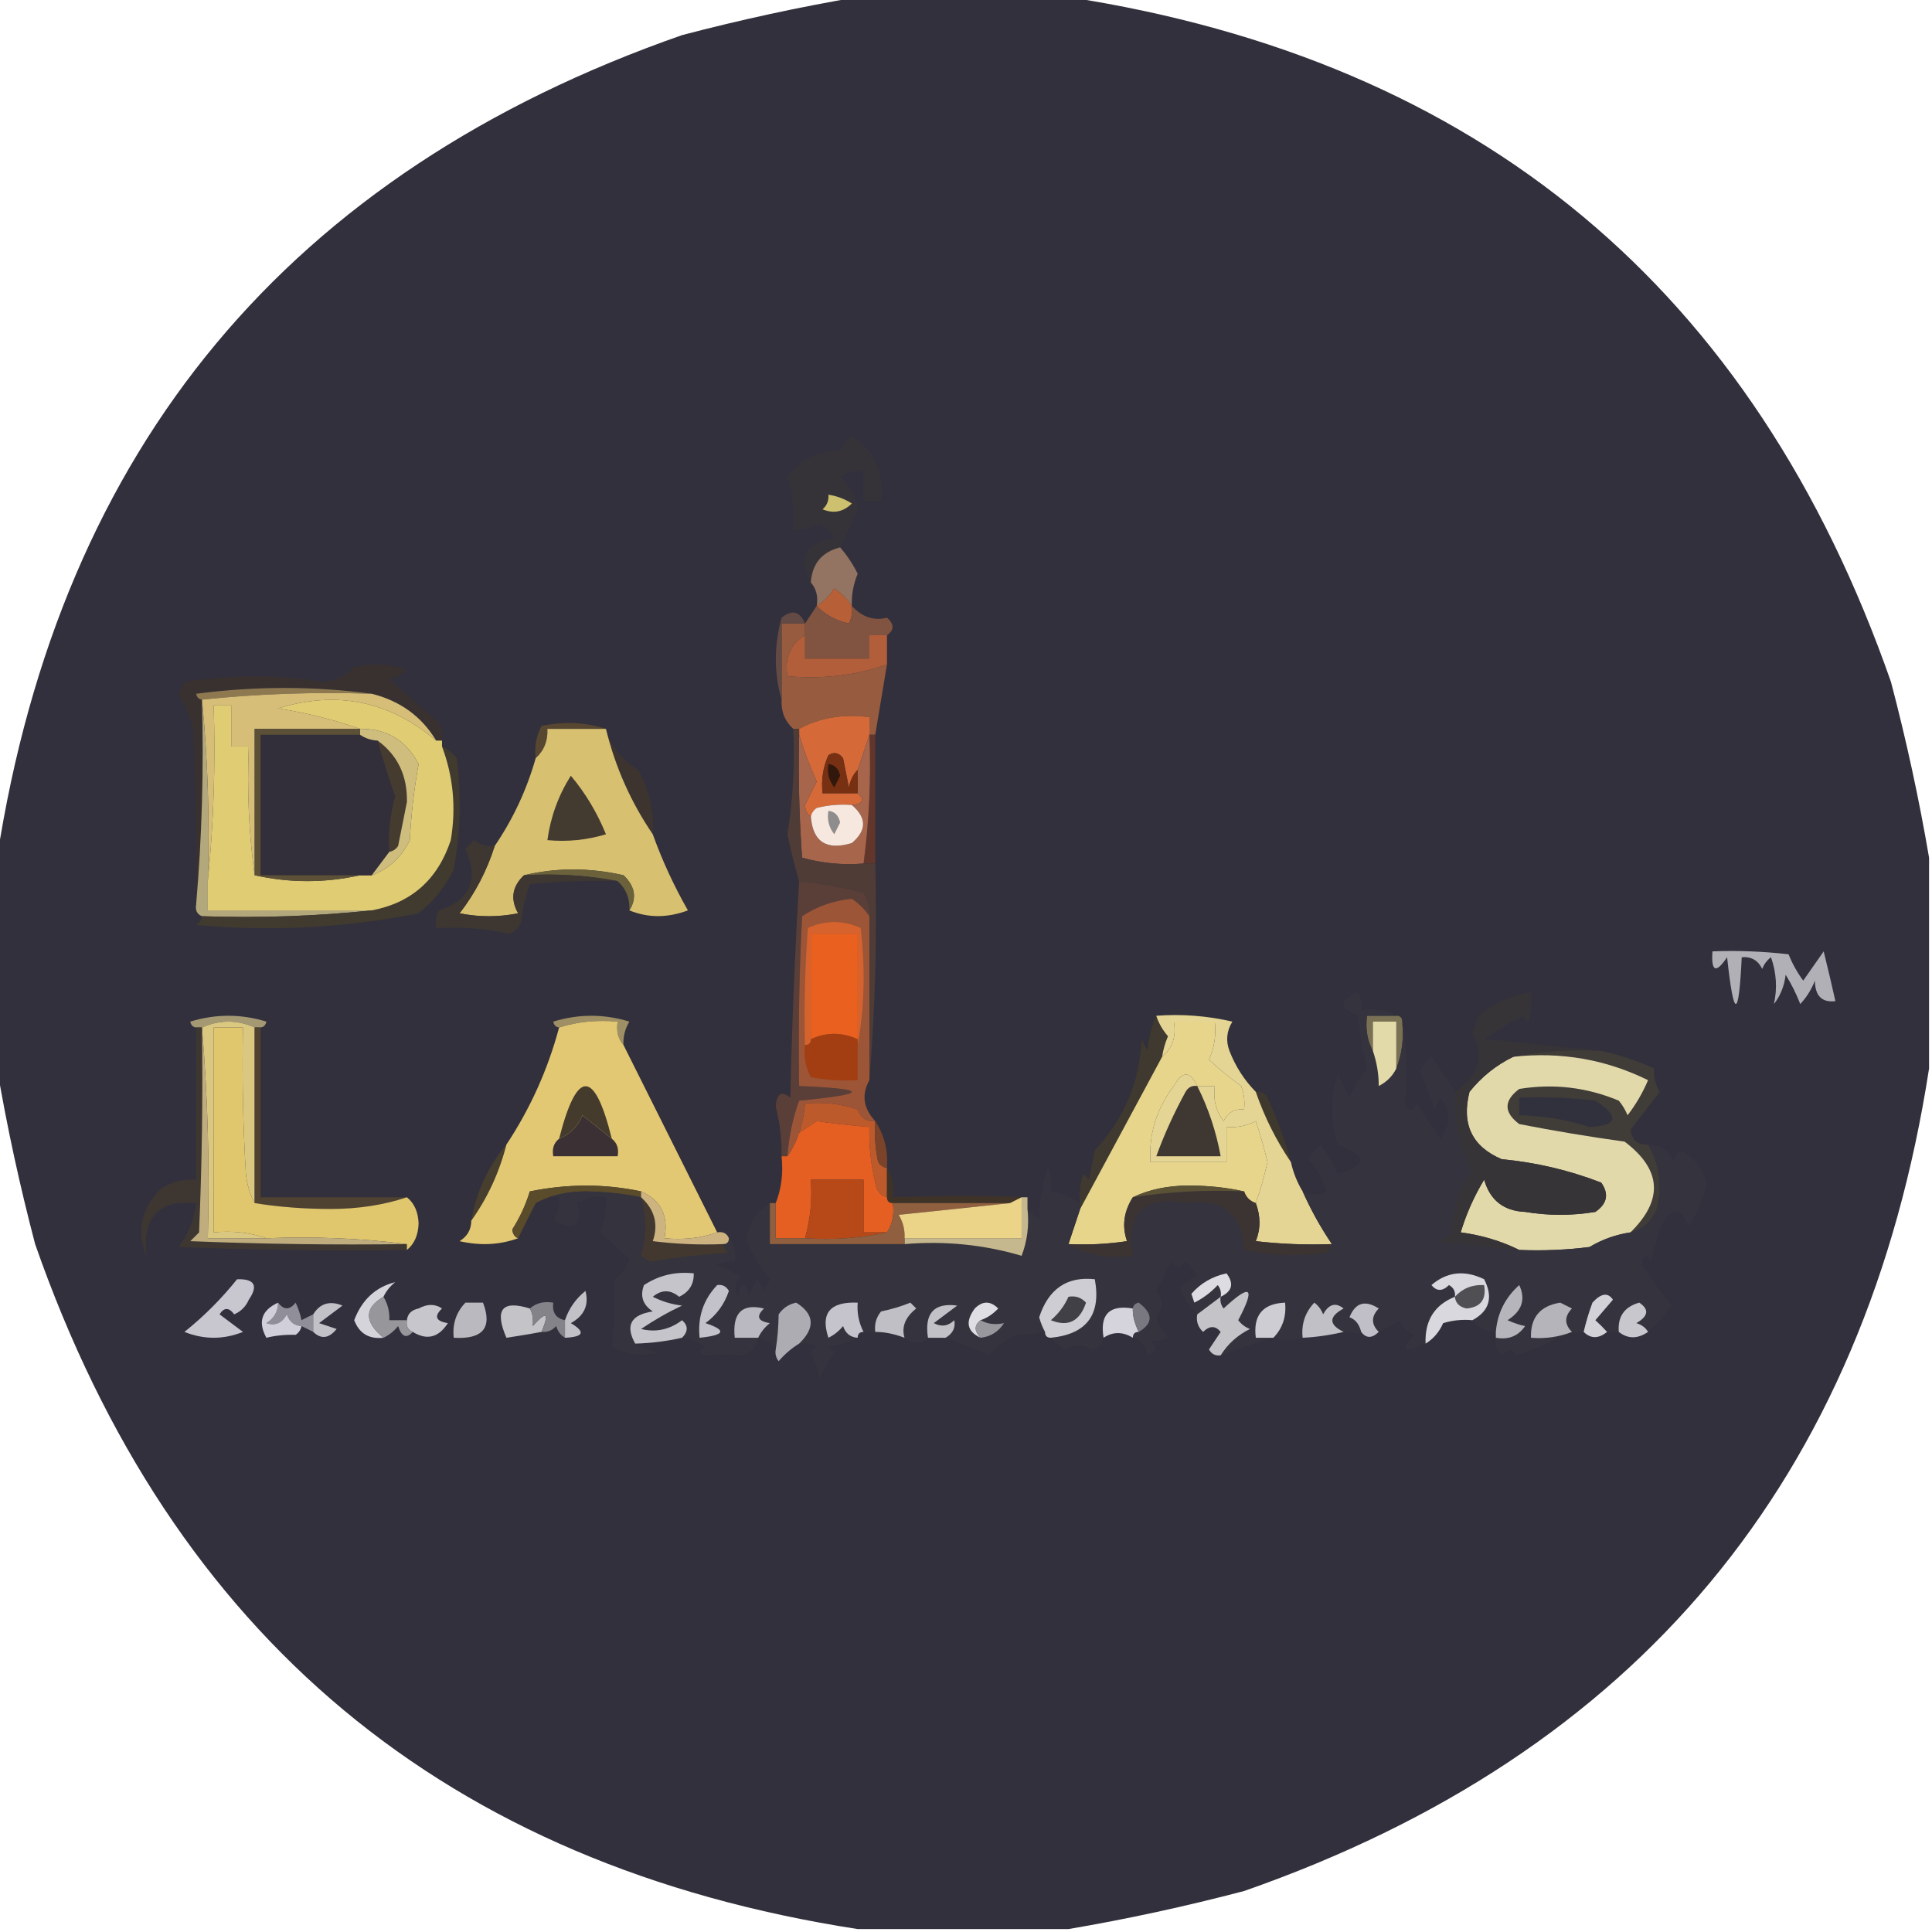 <?xml version="1.0" encoding="UTF-8"?>
<!DOCTYPE svg PUBLIC "-//W3C//DTD SVG 1.1//EN" "http://www.w3.org/Graphics/SVG/1.1/DTD/svg11.dtd">
<svg xmlns="http://www.w3.org/2000/svg" version="1.1" width="330px" height="330px" style="shape-rendering:geometricPrecision; text-rendering:geometricPrecision; image-rendering:optimizeQuality; fill-rule:evenodd; clip-rule:evenodd" xmlns:xlink="http://www.w3.org/1999/xlink">
<g><path style="opacity:0.996" fill="#32303c" d="M 146.5,-0.5 C 158.5,-0.5 170.5,-0.5 182.5,-0.5C 252.723,10.368 299.557,49.368 323,116.5C 325.639,126.541 327.806,136.541 329.5,146.5C 329.5,158.5 329.5,170.5 329.5,182.5C 318.632,252.723 279.632,299.557 212.5,323C 202.459,325.639 192.459,327.806 182.5,329.5C 170.5,329.5 158.5,329.5 146.5,329.5C 76.276,318.632 29.443,279.632 6,212.5C 3.361,202.459 1.194,192.459 -0.5,182.5C -0.5,170.5 -0.5,158.5 -0.5,146.5C 10.368,76.276 49.368,29.443 116.5,6C 126.541,3.361 136.541,1.194 146.5,-0.5 Z"/></g>
<g><path style="opacity:1" fill="#363338" d="M 143.5,93.5 C 140.379,94.288 138.712,96.288 138.5,99.5C 136.312,95.144 137.646,92.644 142.5,92C 142.002,90.842 141.169,90.008 140,89.5C 138.56,90.148 137.06,90.481 135.5,90.5C 135.74,87.421 135.407,84.421 134.5,81.5C 136.717,78.453 139.717,76.953 143.5,77C 144.047,76.075 144.713,75.242 145.5,74.5C 149.389,77.083 151.055,80.75 150.5,85.5C 149.5,85.5 148.5,85.5 147.5,85.5C 147.5,83.833 147.5,82.167 147.5,80.5C 146.022,80.238 144.689,80.571 143.5,81.5C 145.166,82.992 146.166,84.826 146.5,87C 145.478,89.169 144.478,91.336 143.5,93.5 Z"/></g>
<g><path style="opacity:1" fill="#cdc06e" d="M 141.5,84.5 C 142.922,84.709 144.255,85.209 145.5,86C 144.07,87.44 142.403,87.774 140.5,87C 141.252,86.329 141.586,85.496 141.5,84.5 Z"/></g>
<g><path style="opacity:1" fill="#937361" d="M 143.5,93.5 C 144.685,94.857 145.685,96.357 146.5,98C 145.767,99.766 145.433,101.599 145.5,103.5C 144.735,102.34 143.735,101.34 142.5,100.5C 141.712,101.77 140.712,102.77 139.5,103.5C 139.768,101.901 139.434,100.568 138.5,99.5C 138.712,96.288 140.379,94.288 143.5,93.5 Z"/></g>
<g><path style="opacity:1" fill="#b76038" d="M 145.5,103.5 C 145.649,104.552 145.483,105.552 145,106.5C 142.791,106.011 140.958,105.011 139.5,103.5C 140.712,102.77 141.712,101.77 142.5,100.5C 143.735,101.34 144.735,102.34 145.5,103.5 Z"/></g>
<g><path style="opacity:1" fill="#805440" d="M 139.5,103.5 C 140.958,105.011 142.791,106.011 145,106.5C 145.483,105.552 145.649,104.552 145.5,103.5C 147.288,105.423 149.288,106.089 151.5,105.5C 152.776,106.614 152.776,107.614 151.5,108.5C 150.5,108.5 149.5,108.5 148.5,108.5C 148.5,109.833 148.5,111.167 148.5,112.5C 144.833,112.5 141.167,112.5 137.5,112.5C 137.5,111.167 137.5,109.833 137.5,108.5C 137.5,107.833 137.5,107.167 137.5,106.5C 138.167,105.5 138.833,104.5 139.5,103.5 Z"/></g>
<g><path style="opacity:1" fill="#b35e3a" d="M 137.5,108.5 C 137.5,109.833 137.5,111.167 137.5,112.5C 141.167,112.5 144.833,112.5 148.5,112.5C 148.5,111.167 148.5,109.833 148.5,108.5C 149.5,108.5 150.5,108.5 151.5,108.5C 151.5,110.167 151.5,111.833 151.5,113.5C 146.13,115.379 140.463,116.045 134.5,115.5C 133.979,112.364 134.979,110.03 137.5,108.5 Z"/></g>
<g><path style="opacity:1" fill="#975c3f" d="M 137.5,106.5 C 137.5,107.167 137.5,107.833 137.5,108.5C 134.979,110.03 133.979,112.364 134.5,115.5C 140.463,116.045 146.13,115.379 151.5,113.5C 150.833,117.5 150.167,121.5 149.5,125.5C 149.167,125.5 148.833,125.5 148.5,125.5C 148.5,124.5 148.5,123.5 148.5,122.5C 144.029,121.911 140.029,122.577 136.5,124.5C 136.167,124.5 135.833,124.5 135.5,124.5C 134.058,123.18 133.392,121.514 133.5,119.5C 133.5,115.167 133.5,110.833 133.5,106.5C 134.833,106.5 136.167,106.5 137.5,106.5 Z"/></g>
<g><path style="opacity:1" fill="#634a44" d="M 137.5,106.5 C 136.167,106.5 134.833,106.5 133.5,106.5C 133.5,110.833 133.5,115.167 133.5,119.5C 132.188,114.985 132.188,110.318 133.5,105.5C 135.297,104.068 136.63,104.401 137.5,106.5 Z"/></g>
<g><path style="opacity:1" fill="#38312f" d="M 75.5,126.5 C 75.167,126.5 74.833,126.5 74.5,126.5C 72.028,122.384 68.361,119.717 63.5,118.5C 53.659,117.177 43.659,117.177 33.5,118.5C 33.624,119.107 33.957,119.44 34.5,119.5C 34.828,131.345 34.495,143.012 33.5,154.5C 33.666,144.494 33.5,134.494 33,124.5C 32.446,122.39 31.612,120.39 30.5,118.5C 30.833,117.833 31.167,117.167 31.5,116.5C 39.481,115.197 47.481,115.197 55.5,116.5C 57.441,116.196 59.107,115.363 60.5,114C 63.554,113.179 66.554,113.345 69.5,114.5C 68.624,115.251 67.624,115.751 66.5,116C 69.308,118.471 72.141,120.971 75,123.5C 75.483,124.448 75.65,125.448 75.5,126.5 Z"/></g>
<g><path style="opacity:1" fill="#8d7850" d="M 63.5,118.5 C 53.652,118.173 43.986,118.506 34.5,119.5C 33.957,119.44 33.624,119.107 33.5,118.5C 43.659,117.177 53.659,117.177 63.5,118.5 Z"/></g>
<g><path style="opacity:1" fill="#d6bd78" d="M 34.5,119.5 C 43.986,118.506 53.652,118.173 63.5,118.5C 68.361,119.717 72.028,122.384 74.5,126.5C 66.523,119.738 57.523,117.904 47.5,121C 52.436,121.775 57.102,122.942 61.5,124.5C 55.5,124.5 49.5,124.5 43.5,124.5C 43.5,132.833 43.5,141.167 43.5,149.5C 42.508,142.352 42.175,135.019 42.5,127.5C 41.5,127.5 40.5,127.5 39.5,127.5C 39.5,125.167 39.5,122.833 39.5,120.5C 38.5,120.5 37.5,120.5 36.5,120.5C 36.827,130.681 36.494,140.681 35.5,150.5C 35.828,139.986 35.494,129.653 34.5,119.5 Z"/></g>
<g><path style="opacity:1" fill="#584730" d="M 103.5,124.5 C 100.167,124.5 96.833,124.5 93.5,124.5C 93.598,126.553 92.931,128.22 91.5,129.5C 91.261,127.533 91.594,125.699 92.5,124C 96.358,123.19 100.024,123.357 103.5,124.5 Z"/></g>
<g><path style="opacity:1" fill="#d56a38" d="M 148.5,125.5 C 147.833,127.5 147.167,129.5 146.5,131.5C 145.732,132.263 145.232,133.263 145,134.5C 144.667,132.833 144.333,131.167 144,129.5C 143.282,128.549 142.449,128.383 141.5,129C 140.577,131.041 140.244,133.208 140.5,135.5C 142.5,135.5 144.5,135.5 146.5,135.5C 147.757,136.623 147.424,137.289 145.5,137.5C 143.473,137.338 141.473,137.505 139.5,138C 138.944,138.383 138.611,138.883 138.5,139.5C 137.876,139.083 137.543,138.416 137.5,137.5C 138.167,136.167 138.833,134.833 139.5,133.5C 138.268,130.789 137.268,128.123 136.5,125.5C 136.5,125.167 136.5,124.833 136.5,124.5C 140.029,122.577 144.029,121.911 148.5,122.5C 148.5,123.5 148.5,124.5 148.5,125.5 Z"/></g>
<g><path style="opacity:1" fill="#3d3430" d="M 103.5,124.5 C 104.36,127.531 106.193,129.865 109,131.5C 110.899,134.876 111.732,138.543 111.5,142.5C 107.758,137.014 105.092,131.014 103.5,124.5 Z"/></g>
<g><path style="opacity:1" fill="#b3a87c" d="M 34.5,119.5 C 35.494,129.653 35.828,139.986 35.5,150.5C 35.5,152.167 35.5,153.833 35.5,155.5C 44.833,155.5 54.167,155.5 63.5,155.5C 54.014,156.494 44.348,156.827 34.5,156.5C 33.662,156.158 33.328,155.492 33.5,154.5C 34.495,143.012 34.828,131.345 34.5,119.5 Z"/></g>
<g><path style="opacity:1" fill="#63362c" d="M 148.5,125.5 C 148.833,125.5 149.167,125.5 149.5,125.5C 149.5,132.833 149.5,140.167 149.5,147.5C 148.833,147.5 148.167,147.5 147.5,147.5C 148.464,140.254 148.797,132.92 148.5,125.5 Z"/></g>
<g><path style="opacity:1" fill="#a7654b" d="M 136.5,125.5 C 137.268,128.123 138.268,130.789 139.5,133.5C 138.833,134.833 138.167,136.167 137.5,137.5C 137.543,138.416 137.876,139.083 138.5,139.5C 138.842,143.805 141.176,145.305 145.5,144C 148.061,141.844 148.061,139.677 145.5,137.5C 147.424,137.289 147.757,136.623 146.5,135.5C 146.5,134.167 146.5,132.833 146.5,131.5C 147.167,129.5 147.833,127.5 148.5,125.5C 148.797,132.92 148.464,140.254 147.5,147.5C 143.894,147.789 140.394,147.456 137,146.5C 136.5,139.508 136.334,132.508 136.5,125.5 Z"/></g>
<g><path style="opacity:1" fill="#783012" d="M 146.5,131.5 C 146.5,132.833 146.5,134.167 146.5,135.5C 144.5,135.5 142.5,135.5 140.5,135.5C 140.244,133.208 140.577,131.041 141.5,129C 142.449,128.383 143.282,128.549 144,129.5C 144.333,131.167 144.667,132.833 145,134.5C 145.232,133.263 145.732,132.263 146.5,131.5 Z"/></g>
<g><path style="opacity:1" fill="#32180c" d="M 141.5,130.5 C 142.586,130.62 143.253,131.287 143.5,132.5C 143.167,133.167 142.833,133.833 142.5,134.5C 141.571,133.311 141.238,131.978 141.5,130.5 Z"/></g>
<g><path style="opacity:1" fill="#f7e8df" d="M 145.5,137.5 C 148.061,139.677 148.061,141.844 145.5,144C 141.176,145.305 138.842,143.805 138.5,139.5C 138.611,138.883 138.944,138.383 139.5,138C 141.473,137.505 143.473,137.338 145.5,137.5 Z"/></g>
<g><path style="opacity:1" fill="#8e8c8c" d="M 141.5,138.5 C 142.586,138.62 143.253,139.287 143.5,140.5C 143.167,141.167 142.833,141.833 142.5,142.5C 141.571,141.311 141.238,139.978 141.5,138.5 Z"/></g>
<g><path style="opacity:1" fill="#d7c070" d="M 103.5,124.5 C 105.092,131.014 107.758,137.014 111.5,142.5C 113.105,146.966 115.105,151.299 117.5,155.5C 114.02,156.806 110.687,156.806 107.5,155.5C 108.819,153.395 108.486,151.395 106.5,149.5C 100.68,148.184 95.013,148.184 89.5,149.5C 87.478,151.419 87.144,153.586 88.5,156C 85.167,156.667 81.833,156.667 78.5,156C 81.15,152.582 83.15,148.749 84.5,144.5C 87.639,139.888 89.972,134.888 91.5,129.5C 92.931,128.22 93.598,126.553 93.5,124.5C 96.833,124.5 100.167,124.5 103.5,124.5 Z"/></g>
<g><path style="opacity:1" fill="#433a30" d="M 97.5,132.5 C 99.977,135.438 101.977,138.771 103.5,142.5C 100.232,143.487 96.898,143.82 93.5,143.5C 94.044,139.534 95.377,135.867 97.5,132.5 Z"/></g>
<g><path style="opacity:1" fill="#413a2f" d="M 75.5,127.5 C 76.458,127.953 77.292,128.619 78,129.5C 78.831,135.859 78.664,142.193 77.5,148.5C 76.119,151.379 74.119,153.879 71.5,156C 58.967,158.485 46.3,159.152 33.5,158C 34.056,157.617 34.389,157.117 34.5,156.5C 44.348,156.827 54.014,156.494 63.5,155.5C 70.284,154.223 74.784,150.223 77,143.5C 77.93,137.986 77.43,132.652 75.5,127.5 Z"/></g>
<g><path style="opacity:1" fill="#6b613b" d="M 89.5,149.5 C 95.013,148.184 100.68,148.184 106.5,149.5C 108.486,151.395 108.819,153.395 107.5,155.5C 107.608,153.486 106.942,151.82 105.5,150.5C 100.36,149.512 95.026,149.179 89.5,149.5 Z"/></g>
<g><path style="opacity:1" fill="#4f3c37" d="M 135.5,124.5 C 135.833,124.5 136.167,124.5 136.5,124.5C 136.5,124.833 136.5,125.167 136.5,125.5C 136.334,132.508 136.5,139.508 137,146.5C 140.394,147.456 143.894,147.789 147.5,147.5C 148.167,147.5 148.833,147.5 149.5,147.5C 149.829,160.011 149.495,172.345 148.5,184.5C 148.5,175.167 148.5,165.833 148.5,156.5C 148.579,155.07 148.246,153.736 147.5,152.5C 143.867,151.588 140.2,150.921 136.5,150.5C 135.746,147.977 135.08,145.311 134.5,142.5C 135.457,136.561 135.79,130.561 135.5,124.5 Z"/></g>
<g><path style="opacity:1" fill="#dfcc73" d="M 74.5,126.5 C 74.833,126.5 75.167,126.5 75.5,126.5C 75.5,126.833 75.5,127.167 75.5,127.5C 77.43,132.652 77.93,137.986 77,143.5C 74.784,150.223 70.284,154.223 63.5,155.5C 54.167,155.5 44.833,155.5 35.5,155.5C 35.5,153.833 35.5,152.167 35.5,150.5C 36.494,140.681 36.827,130.681 36.5,120.5C 37.5,120.5 38.5,120.5 39.5,120.5C 39.5,122.833 39.5,125.167 39.5,127.5C 40.5,127.5 41.5,127.5 42.5,127.5C 42.175,135.019 42.508,142.352 43.5,149.5C 49.5,150.833 55.5,150.833 61.5,149.5C 62.167,149.5 62.833,149.5 63.5,149.5C 66.428,148.409 68.594,146.409 70,143.5C 70.226,139.113 70.726,134.779 71.5,130.5C 69.378,126.441 66.045,124.441 61.5,124.5C 57.102,122.942 52.436,121.775 47.5,121C 57.523,117.904 66.523,119.738 74.5,126.5 Z"/></g>
<g><path style="opacity:1" fill="#322f3a" d="M 61.5,125.5 C 62.391,126.11 63.391,126.443 64.5,126.5C 65.393,129.68 66.393,132.846 67.5,136C 66.633,139.105 66.299,142.272 66.5,145.5C 65.5,146.833 64.5,148.167 63.5,149.5C 62.833,149.5 62.167,149.5 61.5,149.5C 55.833,149.5 50.167,149.5 44.5,149.5C 44.5,141.5 44.5,133.5 44.5,125.5C 50.167,125.5 55.833,125.5 61.5,125.5 Z"/></g>
<g><path style="opacity:1" fill="#453c2f" d="M 64.5,126.5 C 67.932,129.008 69.599,132.508 69.5,137C 69,139.5 68.5,142 68,144.5C 67.617,145.056 67.117,145.389 66.5,145.5C 66.299,142.272 66.633,139.105 67.5,136C 66.393,132.846 65.393,129.68 64.5,126.5 Z"/></g>
<g><path style="opacity:1" fill="#cfbd7e" d="M 61.5,125.5 C 61.5,125.167 61.5,124.833 61.5,124.5C 66.045,124.441 69.378,126.441 71.5,130.5C 70.726,134.779 70.226,139.113 70,143.5C 68.594,146.409 66.428,148.409 63.5,149.5C 64.5,148.167 65.5,146.833 66.5,145.5C 67.117,145.389 67.617,145.056 68,144.5C 68.5,142 69,139.5 69.5,137C 69.599,132.508 67.932,129.008 64.5,126.5C 63.391,126.443 62.391,126.11 61.5,125.5 Z"/></g>
<g><path style="opacity:1" fill="#5c5137" d="M 61.5,124.5 C 61.5,124.833 61.5,125.167 61.5,125.5C 55.833,125.5 50.167,125.5 44.5,125.5C 44.5,133.5 44.5,141.5 44.5,149.5C 50.167,149.5 55.833,149.5 61.5,149.5C 55.5,150.833 49.5,150.833 43.5,149.5C 43.5,141.167 43.5,132.833 43.5,124.5C 49.5,124.5 55.5,124.5 61.5,124.5 Z"/></g>
<g><path style="opacity:1" fill="#5a3f38" d="M 136.5,150.5 C 140.2,150.921 143.867,151.588 147.5,152.5C 148.246,153.736 148.579,155.07 148.5,156.5C 147.735,155.34 146.735,154.34 145.5,153.5C 142.342,153.826 139.508,154.826 137,156.5C 136.5,166.161 136.334,175.828 136.5,185.5C 148.482,186.007 148.482,186.84 136.5,188C 135.39,191.049 134.723,194.216 134.5,197.5C 134.167,197.5 133.833,197.5 133.5,197.5C 133.549,194.626 133.216,191.792 132.5,189C 132.68,186.759 133.513,186.259 135,187.5C 135.271,175.146 135.771,162.813 136.5,150.5 Z"/></g>
<g><path style="opacity:1" fill="#3e3731" d="M 84.5,144.5 C 83.15,148.749 81.15,152.582 78.5,156C 81.833,156.667 85.167,156.667 88.5,156C 87.144,153.586 87.478,151.419 89.5,149.5C 95.026,149.179 100.36,149.512 105.5,150.5C 100.489,150.334 95.489,150.501 90.5,151C 89.736,153.069 89.236,155.236 89,157.5C 88.612,158.428 87.945,159.095 87,159.5C 82.889,158.596 78.722,158.263 74.5,158.5C 74.35,157.448 74.517,156.448 75,155.5C 80.36,153.763 81.86,150.263 79.5,145C 80,144.5 80.5,144 81,143.5C 82.011,144.337 83.178,144.67 84.5,144.5 Z"/></g>
<g><path style="opacity:1" fill="#9c5537" d="M 148.5,156.5 C 148.5,165.833 148.5,175.167 148.5,184.5C 147.122,186.97 147.455,189.304 149.5,191.5C 148.005,191.585 147.005,190.919 146.5,189.5C 143.572,188.516 140.572,188.183 137.5,188.5C 137.371,190.216 137.038,191.883 136.5,193.5C 136.011,194.995 135.345,196.329 134.5,197.5C 134.723,194.216 135.39,191.049 136.5,188C 148.482,186.84 148.482,186.007 136.5,185.5C 136.334,175.828 136.5,166.161 137,156.5C 139.508,154.826 142.342,153.826 145.5,153.5C 146.735,154.34 147.735,155.34 148.5,156.5 Z"/></g>
<g><path style="opacity:1" fill="#b2b0b7" d="M 292.5,162.5 C 296.846,162.334 301.179,162.501 305.5,163C 306.147,164.609 306.98,166.109 308,167.5C 309.167,165.833 310.333,164.167 311.5,162.5C 312.208,165.366 312.875,168.2 313.5,171C 311.193,171.271 310.026,170.105 310,167.5C 309.417,169.002 308.584,170.335 307.5,171.5C 306.813,169.726 305.98,168.059 305,166.5C 304.784,168.384 304.117,170.051 303,171.5C 303.598,168.839 303.432,166.173 302.5,163.5C 301.808,164.025 301.308,164.692 301,165.5C 300.29,164.027 299.124,163.36 297.5,163.5C 296.991,174.147 296.158,174.147 295,163.5C 293.092,166.332 292.259,165.999 292.5,162.5 Z"/></g>
<g><path style="opacity:1" fill="#d6632d" d="M 146.5,178.5 C 146.5,178.167 146.5,177.833 146.5,177.5C 146.5,171.5 146.5,165.5 146.5,159.5C 143.833,159.5 141.167,159.5 138.5,159.5C 138.5,165.5 138.5,171.5 138.5,177.5C 138.5,178.167 138.167,178.5 137.5,178.5C 137.334,171.825 137.5,165.158 138,158.5C 141,157.167 144,157.167 147,158.5C 147.821,165.346 147.654,172.013 146.5,178.5 Z"/></g>
<g><path style="opacity:1" fill="#ea601f" d="M 146.5,177.5 C 143.796,176.286 141.129,176.286 138.5,177.5C 138.5,171.5 138.5,165.5 138.5,159.5C 141.167,159.5 143.833,159.5 146.5,159.5C 146.5,165.5 146.5,171.5 146.5,177.5 Z"/></g>
<g><path style="opacity:1" fill="#a59974" d="M 44.5,175.5 C 44.167,175.5 43.833,175.5 43.5,175.5C 40.5,174.167 37.5,174.167 34.5,175.5C 34.167,175.5 33.833,175.5 33.5,175.5C 32.957,175.44 32.624,175.107 32.5,174.5C 36.833,173.167 41.167,173.167 45.5,174.5C 45.376,175.107 45.043,175.44 44.5,175.5 Z"/></g>
<g><path style="opacity:1" fill="#9f8f64" d="M 106.5,178.5 C 105.566,177.432 105.232,176.099 105.5,174.5C 101.958,174.187 98.625,174.521 95.5,175.5C 94.957,175.44 94.624,175.107 94.5,174.5C 98.833,173.167 103.167,173.167 107.5,174.5C 106.754,175.736 106.421,177.07 106.5,178.5 Z"/></g>
<g><path style="opacity:1" fill="#7a7155" d="M 238.5,173.5 C 239.167,173.5 239.5,173.833 239.5,174.5C 239.806,177.385 239.473,180.052 238.5,182.5C 238.5,179.833 238.5,177.167 238.5,174.5C 237.167,174.5 235.833,174.5 234.5,174.5C 234.5,176.167 234.5,177.833 234.5,179.5C 233.539,177.735 233.205,175.735 233.5,173.5C 235.167,173.5 236.833,173.5 238.5,173.5 Z"/></g>
<g><path style="opacity:1" fill="#a23e11" d="M 146.5,177.5 C 146.5,177.833 146.5,178.167 146.5,178.5C 146.5,180.5 146.5,182.5 146.5,184.5C 143.813,184.664 141.146,184.497 138.5,184C 137.594,182.301 137.261,180.467 137.5,178.5C 138.167,178.5 138.5,178.167 138.5,177.5C 141.129,176.286 143.796,176.286 146.5,177.5 Z"/></g>
<g><path style="opacity:1" fill="#dac881" d="M 34.5,175.5 C 37.5,174.167 40.5,174.167 43.5,175.5C 43.5,185.5 43.5,195.5 43.5,205.5C 42.698,204.048 42.198,202.382 42,200.5C 41.5,192.173 41.334,183.84 41.5,175.5C 39.833,175.5 38.167,175.5 36.5,175.5C 36.5,187.167 36.5,198.833 36.5,210.5C 39.713,210.19 42.713,210.523 45.5,211.5C 42.167,211.5 38.833,211.5 35.5,211.5C 35.828,199.322 35.495,187.322 34.5,175.5 Z"/></g>
<g><path style="opacity:1" fill="#bc5a2c" d="M 149.5,191.5 C 149.337,193.857 149.503,196.19 150,198.5C 150.383,199.056 150.883,199.389 151.5,199.5C 151.5,201.167 151.5,202.833 151.5,204.5C 150.351,204.209 149.684,203.376 149.5,202C 148.744,198.875 148.411,195.709 148.5,192.5C 145.254,192.23 142.254,191.897 139.5,191.5C 138.482,192.193 137.482,192.859 136.5,193.5C 137.038,191.883 137.371,190.216 137.5,188.5C 140.572,188.183 143.572,188.516 146.5,189.5C 147.005,190.919 148.005,191.585 149.5,191.5 Z"/></g>
<g><path style="opacity:1" fill="#3f392f" d="M 197.5,173.5 C 197.904,174.756 198.571,175.923 199.5,177C 199.011,178.138 198.678,179.305 198.5,180.5C 193.833,189.167 189.167,197.833 184.5,206.5C 184.5,206.167 184.5,205.833 184.5,205.5C 184.34,203.801 184.506,202.134 185,200.5C 185.333,200.833 185.667,201.167 186,201.5C 186.333,199.833 186.667,198.167 187,196.5C 191.985,191.169 194.652,184.836 195,177.5C 195.333,178.167 195.667,178.833 196,179.5C 196.191,177.292 196.691,175.292 197.5,173.5 Z"/></g>
<g><path style="opacity:1" fill="#3f382c" d="M 214.5,186.5 C 215.376,186.369 216.043,186.702 216.5,187.5C 218.162,191.135 219.495,194.802 220.5,198.5C 217.971,194.776 215.971,190.776 214.5,186.5 Z"/></g>
<g><path style="opacity:1" fill="#403c37" d="M 258.5,180.5 C 263.305,179.513 268.305,179.179 273.5,179.5C 276.644,180.172 279.644,181.172 282.5,182.5C 282.421,183.93 282.754,185.264 283.5,186.5C 281.812,188.67 280.145,190.836 278.5,193C 278.748,194.749 279.748,195.582 281.5,195.5C 283.487,198.859 283.987,202.525 283,206.5C 282.124,208.635 280.624,209.969 278.5,210.5C 284.157,204.942 283.823,199.775 277.5,195C 271.468,194.163 265.468,193.163 259.5,192C 256.833,190 256.833,188 259.5,186C 265.362,185.048 271.028,185.715 276.5,188C 277.126,188.75 277.626,189.584 278,190.5C 279.419,188.664 280.586,186.664 281.5,184.5C 274.305,180.954 266.638,179.621 258.5,180.5 Z"/></g>
<g><path style="opacity:1" fill="#31303d" d="M 259.5,187.5 C 263.846,187.334 268.179,187.501 272.5,188C 276.651,190.741 276.318,192.241 271.5,192.5C 267.618,191.231 263.618,190.565 259.5,190.5C 259.5,189.5 259.5,188.5 259.5,187.5 Z"/></g>
<g><path style="opacity:1" fill="#e2d9ab" d="M 258.5,180.5 C 266.638,179.621 274.305,180.954 281.5,184.5C 280.586,186.664 279.419,188.664 278,190.5C 277.626,189.584 277.126,188.75 276.5,188C 271.028,185.715 265.362,185.048 259.5,186C 256.833,188 256.833,190 259.5,192C 265.468,193.163 271.468,194.163 277.5,195C 283.823,199.775 284.157,204.942 278.5,210.5C 275.978,210.878 273.645,211.711 271.5,213C 267.514,213.499 263.514,213.666 259.5,213.5C 256.417,211.975 253.084,210.975 249.5,210.5C 250.436,207.37 251.77,204.37 253.5,201.5C 254.514,205.014 256.848,206.848 260.5,207C 264.5,207.667 268.5,207.667 272.5,207C 274.527,205.604 274.86,203.938 273.5,202C 268.018,199.879 262.351,198.546 256.5,198C 251.437,195.848 249.604,192.014 251,186.5C 253.086,183.906 255.586,181.906 258.5,180.5 Z"/></g>
<g><path style="opacity:1" fill="#7a432a" d="M 149.5,191.5 C 151.04,193.838 151.706,196.505 151.5,199.5C 150.883,199.389 150.383,199.056 150,198.5C 149.503,196.19 149.337,193.857 149.5,191.5 Z"/></g>
<g><path style="opacity:1" fill="#e6d58a" d="M 204.5,185.5 C 203.257,182.894 201.924,182.894 200.5,185.5C 197.551,189.345 196.218,193.678 196.5,198.5C 200.833,198.5 205.167,198.5 209.5,198.5C 209.5,196.5 209.5,194.5 209.5,192.5C 211.262,192.643 212.929,192.309 214.5,191.5C 215.273,193.813 215.94,196.146 216.5,198.5C 215.933,200.982 215.266,203.316 214.5,205.5C 213.5,205.167 212.833,204.5 212.5,203.5C 209.518,202.835 206.352,202.502 203,202.5C 199.424,202.515 196.258,203.182 193.5,204.5C 191.95,206.933 191.616,209.433 192.5,212C 189.183,212.498 185.85,212.665 182.5,212.5C 183.167,210.5 183.833,208.5 184.5,206.5C 189.167,197.833 193.833,189.167 198.5,180.5C 200.28,179.01 200.946,177.01 200.5,174.5C 202.833,174.5 205.167,174.5 207.5,174.5C 207.756,176.792 207.423,178.959 206.5,181C 208.241,182.62 210.075,184.12 212,185.5C 212.49,186.793 212.657,188.127 212.5,189.5C 210.876,189.36 209.71,190.027 209,191.5C 207.681,189.75 207.181,187.75 207.5,185.5C 206.5,185.5 205.5,185.5 204.5,185.5 Z"/></g>
<g><path style="opacity:1" fill="#473e2d" d="M 86.5,195.5 C 85.29,200.251 83.29,204.584 80.5,208.5C 81.357,203.575 83.357,199.242 86.5,195.5 Z"/></g>
<g><path style="opacity:1" fill="#e5d594" d="M 197.5,173.5 C 201.884,173.174 206.217,173.508 210.5,174.5C 209.515,176.098 209.349,177.765 210,179.5C 211.049,182.187 212.549,184.52 214.5,186.5C 215.971,190.776 217.971,194.776 220.5,198.5C 220.893,200.284 221.559,201.95 222.5,203.5C 223.925,206.688 225.592,209.688 227.5,212.5C 223.154,212.666 218.821,212.499 214.5,212C 215.333,209.919 215.333,207.752 214.5,205.5C 215.266,203.316 215.933,200.982 216.5,198.5C 215.94,196.146 215.273,193.813 214.5,191.5C 212.929,192.309 211.262,192.643 209.5,192.5C 209.5,194.5 209.5,196.5 209.5,198.5C 205.167,198.5 200.833,198.5 196.5,198.5C 196.218,193.678 197.551,189.345 200.5,185.5C 201.924,182.894 203.257,182.894 204.5,185.5C 205.5,185.5 206.5,185.5 207.5,185.5C 207.181,187.75 207.681,189.75 209,191.5C 209.71,190.027 210.876,189.36 212.5,189.5C 212.657,188.127 212.49,186.793 212,185.5C 210.075,184.12 208.241,182.62 206.5,181C 207.423,178.959 207.756,176.792 207.5,174.5C 205.167,174.5 202.833,174.5 200.5,174.5C 200.946,177.01 200.28,179.01 198.5,180.5C 198.678,179.305 199.011,178.138 199.5,177C 198.571,175.923 197.904,174.756 197.5,173.5 Z"/></g>
<g><path style="opacity:1" fill="#3f3732" d="M 204.5,185.5 C 206.407,189.313 207.74,193.313 208.5,197.5C 204.833,197.5 201.167,197.5 197.5,197.5C 198.858,193.777 200.525,190.111 202.5,186.5C 202.957,185.702 203.624,185.369 204.5,185.5 Z"/></g>
<g><path style="opacity:1" fill="#373437" d="M 273.5,179.5 C 268.305,179.179 263.305,179.513 258.5,180.5C 255.586,181.906 253.086,183.906 251,186.5C 249.604,192.014 251.437,195.848 256.5,198C 262.351,198.546 268.018,199.879 273.5,202C 274.86,203.938 274.527,205.604 272.5,207C 268.5,207.667 264.5,207.667 260.5,207C 256.848,206.848 254.514,205.014 253.5,201.5C 251.77,204.37 250.436,207.37 249.5,210.5C 253.084,210.975 256.417,211.975 259.5,213.5C 254.823,213.165 250.156,212.665 245.5,212C 246.416,211.626 247.25,211.126 248,210.5C 248.063,206.575 249.229,203.075 251.5,200C 249.235,195.806 248.235,191.306 248.5,186.5C 252.596,183.742 253.596,180.409 251.5,176.5C 251.833,175.5 252.167,174.5 252.5,173.5C 255.159,171.336 258.159,170.002 261.5,169.5C 261.66,171.199 261.494,172.866 261,174.5C 260.667,174.167 260.333,173.833 260,173.5C 257.75,174.708 255.583,176.041 253.5,177.5C 260.321,178.167 266.988,178.833 273.5,179.5 Z"/></g>
<g><path style="opacity:1" fill="#e3c873" d="M 106.5,178.5 C 111.878,189.255 117.211,199.922 122.5,210.5C 119.713,211.477 116.713,211.81 113.5,211.5C 114.226,207.657 112.892,204.99 109.5,203.5C 103.322,202.183 96.988,202.183 90.5,203.5C 89.783,205.828 88.783,207.995 87.5,210C 87.57,210.765 87.903,211.265 88.5,211.5C 85.36,212.641 82.027,212.808 78.5,212C 79.823,211.184 80.489,210.017 80.5,208.5C 83.29,204.584 85.29,200.251 86.5,195.5C 90.574,189.349 93.574,182.683 95.5,175.5C 98.625,174.521 101.958,174.187 105.5,174.5C 105.232,176.099 105.566,177.432 106.5,178.5 Z"/></g>
<g><path style="opacity:1" fill="#3b3135" d="M 104.5,194.5 C 105.404,195.209 105.737,196.209 105.5,197.5C 101.833,197.5 98.167,197.5 94.5,197.5C 94.263,196.209 94.596,195.209 95.5,194.5C 97.343,193.754 98.676,192.421 99.5,190.5C 101.186,191.857 102.852,193.19 104.5,194.5 Z"/></g>
<g><path style="opacity:1" fill="#443b2c" d="M 104.5,194.5 C 102.852,193.19 101.186,191.857 99.5,190.5C 98.676,192.421 97.343,193.754 95.5,194.5C 98.544,182.549 101.544,182.549 104.5,194.5 Z"/></g>
<g><path style="opacity:1" fill="#3e3731" d="M 33.5,175.5 C 33.833,175.5 34.167,175.5 34.5,175.5C 34.666,187.171 34.5,198.838 34,210.5C 33.5,211 33,211.5 32.5,212C 44.829,212.5 57.162,212.667 69.5,212.5C 69.5,212.833 69.5,213.167 69.5,213.5C 56.496,213.667 43.496,213.5 30.5,213C 32.204,210.763 33.204,208.263 33.5,205.5C 27.115,204.856 24.282,207.856 25,214.5C 23.3,210.233 24.134,206.4 27.5,203C 29.345,201.872 31.345,201.372 33.5,201.5C 33.5,192.833 33.5,184.167 33.5,175.5 Z"/></g>
<g><path style="opacity:1" fill="#5a4b2a" d="M 109.5,203.5 C 109.5,203.833 109.5,204.167 109.5,204.5C 106.417,203.875 103.251,203.542 100,203.5C 96.749,203.519 93.915,204.186 91.5,205.5C 90.471,207.517 89.471,209.517 88.5,211.5C 87.903,211.265 87.57,210.765 87.5,210C 88.783,207.995 89.783,205.828 90.5,203.5C 96.988,202.183 103.322,202.183 109.5,203.5 Z"/></g>
<g><path style="opacity:1" fill="#4f4230" d="M 43.5,175.5 C 43.833,175.5 44.167,175.5 44.5,175.5C 44.5,185.167 44.5,194.833 44.5,204.5C 52.833,204.5 61.167,204.5 69.5,204.5C 65.555,205.825 61.222,206.492 56.5,206.5C 51.987,206.499 47.653,206.166 43.5,205.5C 43.5,195.5 43.5,185.5 43.5,175.5 Z"/></g>
<g><path style="opacity:1" fill="#3f3328" d="M 151.5,199.5 C 152.451,200.919 152.784,202.585 152.5,204.5C 160.362,204.242 168.029,204.242 175.5,204.5C 175.167,204.5 174.833,204.5 174.5,204.5C 173.833,204.833 173.167,205.167 172.5,205.5C 165.833,205.5 159.167,205.5 152.5,205.5C 151.833,205.5 151.5,205.167 151.5,204.5C 151.5,202.833 151.5,201.167 151.5,199.5 Z"/></g>
<g><path style="opacity:1" fill="#e55f23" d="M 151.5,204.5 C 151.5,205.167 151.833,205.5 152.5,205.5C 152.784,207.415 152.451,209.081 151.5,210.5C 150.167,210.5 148.833,210.5 147.5,210.5C 147.5,207.5 147.5,204.5 147.5,201.5C 144.5,201.5 141.5,201.5 138.5,201.5C 138.747,204.939 138.414,208.272 137.5,211.5C 135.833,211.5 134.167,211.5 132.5,211.5C 132.5,209.5 132.5,207.5 132.5,205.5C 133.473,203.052 133.806,200.385 133.5,197.5C 133.833,197.5 134.167,197.5 134.5,197.5C 135.345,196.329 136.011,194.995 136.5,193.5C 137.482,192.859 138.482,192.193 139.5,191.5C 142.254,191.897 145.254,192.23 148.5,192.5C 148.411,195.709 148.744,198.875 149.5,202C 149.684,203.376 150.351,204.209 151.5,204.5 Z"/></g>
<g><path style="opacity:1" fill="#e0c66d" d="M 43.5,205.5 C 47.653,206.166 51.987,206.499 56.5,206.5C 61.222,206.492 65.555,205.825 69.5,204.5C 70.765,205.514 71.431,207.014 71.5,209C 71.431,210.986 70.765,212.486 69.5,213.5C 69.5,213.167 69.5,212.833 69.5,212.5C 61.684,211.508 53.684,211.174 45.5,211.5C 42.713,210.523 39.713,210.19 36.5,210.5C 36.5,198.833 36.5,187.167 36.5,175.5C 38.167,175.5 39.833,175.5 41.5,175.5C 41.334,183.84 41.5,192.173 42,200.5C 42.198,202.382 42.698,204.048 43.5,205.5 Z"/></g>
<g><path style="opacity:1" fill="#b74919" d="M 151.5,210.5 C 147.03,211.486 142.363,211.819 137.5,211.5C 138.414,208.272 138.747,204.939 138.5,201.5C 141.5,201.5 144.5,201.5 147.5,201.5C 147.5,204.5 147.5,207.5 147.5,210.5C 148.833,210.5 150.167,210.5 151.5,210.5 Z"/></g>
<g><path style="opacity:1" fill="#bfad7d" d="M 34.5,175.5 C 35.495,187.322 35.828,199.322 35.5,211.5C 38.833,211.5 42.167,211.5 45.5,211.5C 53.684,211.174 61.684,211.508 69.5,212.5C 57.162,212.667 44.829,212.5 32.5,212C 33,211.5 33.5,211 34,210.5C 34.5,198.838 34.666,187.171 34.5,175.5 Z"/></g>
<g><path style="opacity:1" fill="#35333d" d="M 238.5,173.5 C 236.833,173.5 235.167,173.5 233.5,173.5C 233.205,175.735 233.539,177.735 234.5,179.5C 235.168,181.463 235.502,183.463 235.5,185.5C 236.855,184.812 237.855,183.812 238.5,182.5C 239.473,180.052 239.806,177.385 239.5,174.5C 240.333,179.011 240.5,183.678 240,188.5C 240.667,189.833 241.333,189.833 242,188.5C 243.333,190.5 244.667,192.5 246,194.5C 247.867,192.09 247.867,189.756 246,187.5C 245.667,188.167 245.333,188.833 245,189.5C 244.358,187.238 243.525,185.071 242.5,183C 243.047,182.075 243.713,181.242 244.5,180.5C 245.981,182.519 247.314,184.519 248.5,186.5C 248.235,191.306 249.235,195.806 251.5,200C 249.229,203.075 248.063,206.575 248,210.5C 247.25,211.126 246.416,211.626 245.5,212C 250.156,212.665 254.823,213.165 259.5,213.5C 263.514,213.666 267.514,213.499 271.5,213C 273.645,211.711 275.978,210.878 278.5,210.5C 280.624,209.969 282.124,208.635 283,206.5C 283.987,202.525 283.487,198.859 281.5,195.5C 283.592,195.561 285.092,196.561 286,198.5C 286.324,196.431 287.158,196.098 288.5,197.5C 290.24,198.716 291.24,200.382 291.5,202.5C 290.775,204.949 289.775,207.283 288.5,209.5C 286.895,205.824 285.228,205.991 283.5,210C 282.922,211.811 282.422,213.645 282,215.5C 281.111,214.112 280.611,214.278 280.5,216C 282.023,218.452 283.69,220.786 285.5,223C 284.301,224.694 282.968,226.194 281.5,227.5C 281.082,226.778 280.416,226.278 279.5,226C 281.559,224.815 281.726,223.648 280,222.5C 277.46,223.207 276.293,224.873 276.5,227.5C 275.833,227.5 275.167,227.5 274.5,227.5C 273.909,226.849 273.243,226.182 272.5,225.5C 273.491,224.335 274.491,223.168 275.5,222C 274.65,220.714 273.483,220.881 272,222.5C 271.392,224.154 270.892,225.821 270.5,227.5C 269.833,227.5 269.167,227.5 268.5,227.5C 265.532,228.969 262.366,230.302 259,231.5C 258.259,230.359 257.425,230.359 256.5,231.5C 255.614,230.675 255.281,229.675 255.5,228.5C 257.665,228.884 259.332,228.217 260.5,226.5C 259.603,226.331 258.603,225.998 257.5,225.5C 259.965,223.94 260.632,221.94 259.5,219.5C 257.095,221.642 255.762,224.309 255.5,227.5C 253.801,227.473 252.467,226.806 251.5,225.5C 254.422,223.922 255.089,221.588 253.5,218.5C 250.146,216.887 247.146,217.22 244.5,219.5C 245.391,220.59 246.391,220.59 247.5,219.5C 248.298,219.957 248.631,220.624 248.5,221.5C 245.012,222.898 243.345,225.565 243.5,229.5C 239.813,231.19 239.146,230.69 241.5,228C 240.333,227.5 239.5,226.667 239,225.5C 237.887,226.305 236.721,226.972 235.5,227.5C 234.193,226.198 234.193,224.865 235.5,223.5C 233.167,221.998 231.501,222.498 230.5,225C 231.509,225.355 232.176,226.188 232.5,227.5C 231.5,227.5 230.5,227.5 229.5,227.5C 226.929,226.238 226.929,224.905 229.5,223.5C 228.132,222.406 226.965,222.74 226,224.5C 225.692,223.692 225.192,223.025 224.5,222.5C 222.914,224.173 222.247,226.173 222.5,228.5C 221.027,229.071 219.36,229.071 217.5,228.5C 214.557,229.367 211.557,230.367 208.5,231.5C 209.716,229.549 211.382,228.049 213.5,227C 212.692,226.692 212.025,226.192 211.5,225.5C 214.496,219.818 213.663,219.152 209,223.5C 208.536,222.906 208.369,222.239 208.5,221.5C 207.167,222.5 205.833,223.5 204.5,224.5C 203.222,223.251 202.222,221.751 201.5,220C 202.328,219.085 203.328,218.419 204.5,218C 203.953,217.075 203.287,216.242 202.5,215.5C 201.575,216.641 200.741,216.641 200,215.5C 199.167,217.167 198.333,218.833 197.5,220.5C 198.695,221.967 198.695,223.467 197.5,225C 197.95,226.285 198.617,227.452 199.5,228.5C 198.738,228.911 197.738,229.077 196.5,229C 197.654,229.914 197.487,230.747 196,231.5C 195.764,229.881 194.931,228.881 193.5,228.5C 193.5,227.833 193.833,227.5 194.5,227.5C 196.984,226.036 196.984,224.369 194.5,222.5C 193.893,222.624 193.56,222.957 193.5,223.5C 189.5,222.833 187.833,224.5 188.5,228.5C 188.38,229.586 187.713,230.253 186.5,230.5C 184.895,229.57 183.395,229.57 182,230.5C 181.005,229.934 180.172,229.267 179.5,228.5C 185.618,227.882 188.118,224.548 187,218.5C 182.25,217.981 179.083,220.148 177.5,225C 177.743,225.902 178.077,226.735 178.5,227.5C 177.009,227.901 175.342,228.068 173.5,228C 171.694,228.81 170.194,229.976 169,231.5C 166.511,230.394 164.011,229.394 161.5,228.5C 162.739,227.788 163.239,226.788 163,225.5C 161.951,226.517 160.784,226.684 159.5,226C 160.833,225 162.167,224 163.5,223C 159.535,222.475 157.869,224.309 158.5,228.5C 157.295,229.686 155.961,229.686 154.5,228.5C 153.957,226.657 154.624,224.99 156.5,223.5C 156.167,223.167 155.833,222.833 155.5,222.5C 153.885,223.154 152.218,223.654 150.5,224C 149.663,225.011 149.33,226.178 149.5,227.5C 148.833,227.5 148.167,227.5 147.5,227.5C 146.699,225.958 146.366,224.292 146.5,222.5C 141.77,222.303 140.103,224.303 141.5,228.5C 142.478,228.023 143.311,227.357 144,226.5C 144.417,227.756 145.25,228.423 146.5,228.5C 145.048,229.302 143.382,229.802 141.5,230C 141.833,230.333 142.167,230.667 142.5,231C 141.54,232.419 140.707,233.919 140,235.5C 139.727,233.899 139.227,232.399 138.5,231C 138.833,230.667 139.167,230.333 139.5,230C 138.552,229.517 137.552,229.351 136.5,229.5C 139.287,226.801 139.12,224.467 136,222.5C 134.739,222.759 133.739,223.426 133,224.5C 132.96,226.724 132.794,228.724 132.5,230.5C 131.778,229.449 130.778,228.782 129.5,228.5C 129.25,229.922 128.417,230.922 127,231.5C 124.789,231.377 122.622,231.377 120.5,231.5C 119.304,231.154 119.304,230.654 120.5,230C 119.255,229.209 117.922,228.709 116.5,228.5C 117.562,227.425 117.562,226.425 116.5,225.5C 114.368,227.117 112.035,227.617 109.5,227C 111.741,225.478 114.074,224.145 116.5,223C 114.744,222.798 113.078,222.298 111.5,221.5C 113.006,220.253 114.506,220.253 116,221.5C 117.706,220.692 118.539,219.359 118.5,217.5C 115.398,217.154 112.565,217.821 110,219.5C 109.289,221.367 109.789,222.867 111.5,224C 107.757,224.567 106.757,226.4 108.5,229.5C 109.609,230.29 110.942,230.79 112.5,231C 109.697,231.755 107.03,231.422 104.5,230C 104.973,226.249 105.139,222.416 105,218.5C 106.236,217.601 107.07,216.434 107.5,215C 105.825,213.498 104.159,211.998 102.5,210.5C 103.348,208.591 103.682,206.591 103.5,204.5C 101.712,204.215 100.045,204.548 98.5,205.5C 99.612,209.259 98.279,210.259 94.5,208.5C 95.246,207.264 95.579,205.93 95.5,204.5C 94.041,204.433 92.708,204.766 91.5,205.5C 93.915,204.186 96.749,203.519 100,203.5C 103.251,203.542 106.417,203.875 109.5,204.5C 110.449,207.872 110.449,211.205 109.5,214.5C 110,214.833 110.5,215.167 111,215.5C 115.461,214.753 119.961,214.253 124.5,214C 123.944,213.617 123.611,213.117 123.5,212.5C 124.167,212.5 124.5,212.167 124.5,211.5C 125.434,212.568 125.768,213.901 125.5,215.5C 124.448,215.351 123.448,215.517 122.5,216C 123.833,216.667 125.167,217.333 126.5,218C 125.483,219.049 125.316,220.216 126,221.5C 126.667,218.833 127.333,218.833 128,221.5C 128.249,220.376 128.749,219.376 129.5,218.5C 129.833,219.167 130.167,219.833 130.5,220.5C 130.833,219.833 131.167,219.167 131.5,218.5C 129.734,216.404 128.401,214.071 127.5,211.5C 127.975,208.787 129.308,206.787 131.5,205.5C 131.5,207.833 131.5,210.167 131.5,212.5C 139.167,212.5 146.833,212.5 154.5,212.5C 161.383,211.927 168.049,212.593 174.5,214.5C 175.48,211.914 175.813,209.247 175.5,206.5C 176.151,207.091 176.818,207.757 177.5,208.5C 177.462,205.387 177.962,202.387 179,199.5C 179.49,200.793 179.657,202.127 179.5,203.5C 181.322,203.831 182.989,204.498 184.5,205.5C 184.5,205.833 184.5,206.167 184.5,206.5C 183.833,208.5 183.167,210.5 182.5,212.5C 185.684,214.414 189.351,215.08 193.5,214.5C 192.306,207.191 195.306,204.191 202.5,205.5C 208.72,204.634 212.053,207.301 212.5,213.5C 217.129,214.481 221.796,214.648 226.5,214C 227.056,213.617 227.389,213.117 227.5,212.5C 225.592,209.688 223.925,206.688 222.5,203.5C 223.967,204.292 225.3,204.292 226.5,203.5C 225.966,201.386 224.966,199.552 223.5,198C 224.047,197.075 224.713,196.242 225.5,195.5C 226.684,197.046 227.684,198.713 228.5,200.5C 233.632,199.057 233.632,197.391 228.5,195.5C 227.167,191.5 227.167,187.5 228.5,183.5C 229.167,184.833 229.833,186.167 230.5,187.5C 231.248,185.668 232.248,184.001 233.5,182.5C 232.756,179.557 232.256,176.557 232,173.5C 228.667,172.167 228.667,170.833 232,169.5C 232.483,170.448 232.649,171.448 232.5,172.5C 234.735,172.205 236.735,172.539 238.5,173.5 Z"/></g>
<g><path style="opacity:1" fill="#42382f" d="M 109.5,204.5 C 111.824,206.625 112.491,209.125 111.5,212C 115.486,212.499 119.486,212.666 123.5,212.5C 123.611,213.117 123.944,213.617 124.5,214C 119.961,214.253 115.461,214.753 111,215.5C 110.5,215.167 110,214.833 109.5,214.5C 110.449,211.205 110.449,207.872 109.5,204.5 Z"/></g>
<g><path style="opacity:1" fill="#c6b88e" d="M 174.5,204.5 C 174.833,204.5 175.167,204.5 175.5,204.5C 175.5,205.167 175.5,205.833 175.5,206.5C 175.813,209.247 175.48,211.914 174.5,214.5C 168.049,212.593 161.383,211.927 154.5,212.5C 154.5,212.167 154.5,211.833 154.5,211.5C 161.167,211.5 167.833,211.5 174.5,211.5C 174.5,209.167 174.5,206.833 174.5,204.5 Z"/></g>
<g><path style="opacity:1" fill="#8f5f3f" d="M 131.5,205.5 C 131.833,205.5 132.167,205.5 132.5,205.5C 132.5,207.5 132.5,209.5 132.5,211.5C 134.167,211.5 135.833,211.5 137.5,211.5C 142.363,211.819 147.03,211.486 151.5,210.5C 152.451,209.081 152.784,207.415 152.5,205.5C 159.167,205.5 165.833,205.5 172.5,205.5C 166.321,206.167 159.988,206.833 153.5,207.5C 154.246,208.736 154.579,210.07 154.5,211.5C 154.5,211.833 154.5,212.167 154.5,212.5C 146.833,212.5 139.167,212.5 131.5,212.5C 131.5,210.167 131.5,207.833 131.5,205.5 Z"/></g>
<g><path style="opacity:1" fill="#ccb37f" d="M 109.5,204.5 C 109.5,204.167 109.5,203.833 109.5,203.5C 112.892,204.99 114.226,207.657 113.5,211.5C 116.713,211.81 119.713,211.477 122.5,210.5C 123.492,210.328 124.158,210.662 124.5,211.5C 124.5,212.167 124.167,212.5 123.5,212.5C 119.486,212.666 115.486,212.499 111.5,212C 112.491,209.125 111.824,206.625 109.5,204.5 Z"/></g>
<g><path style="opacity:1" fill="#ebd388" d="M 174.5,204.5 C 174.5,206.833 174.5,209.167 174.5,211.5C 167.833,211.5 161.167,211.5 154.5,211.5C 154.579,210.07 154.246,208.736 153.5,207.5C 159.988,206.833 166.321,206.167 172.5,205.5C 173.167,205.167 173.833,204.833 174.5,204.5 Z"/></g>
<g><path style="opacity:1" fill="#3b3433" d="M 212.5,203.5 C 212.833,204.5 213.5,205.167 214.5,205.5C 215.333,207.752 215.333,209.919 214.5,212C 218.821,212.499 223.154,212.666 227.5,212.5C 227.389,213.117 227.056,213.617 226.5,214C 221.796,214.648 217.129,214.481 212.5,213.5C 212.053,207.301 208.72,204.634 202.5,205.5C 195.306,204.191 192.306,207.191 193.5,214.5C 189.351,215.08 185.684,214.414 182.5,212.5C 185.85,212.665 189.183,212.498 192.5,212C 191.616,209.433 191.95,206.933 193.5,204.5C 199.744,203.542 206.077,203.209 212.5,203.5 Z"/></g>
<g><path style="opacity:1" fill="#5b5135" d="M 212.5,203.5 C 206.077,203.209 199.744,203.542 193.5,204.5C 196.258,203.182 199.424,202.515 203,202.5C 206.352,202.502 209.518,202.835 212.5,203.5 Z"/></g>
<g><path style="opacity:1" fill="#e2daa8" d="M 238.5,182.5 C 237.855,183.812 236.855,184.812 235.5,185.5C 235.502,183.463 235.168,181.463 234.5,179.5C 234.5,177.833 234.5,176.167 234.5,174.5C 235.833,174.5 237.167,174.5 238.5,174.5C 238.5,177.167 238.5,179.833 238.5,182.5 Z"/></g>
<g><path style="opacity:1" fill="#dddce2" d="M 208.5,221.5 C 208.631,220.761 208.464,220.094 208,219.5C 206.846,220.743 205.512,221.743 204,222.5C 203.833,222 203.667,221.5 203.5,221C 205.067,219.19 207.067,218.023 209.5,217.5C 210.809,219.24 210.476,220.573 208.5,221.5 Z"/></g>
<g><path style="opacity:1" fill="#d5d4db" d="M 65.5,221.5 C 62.195,223.433 62.195,225.767 65.5,228.5C 63.029,228.767 61.362,227.767 60.5,225.5C 61.815,222.01 64.149,219.843 67.5,219C 66.62,219.708 65.953,220.542 65.5,221.5 Z"/></g>
<g><path style="opacity:1" fill="#b6b5bc" d="M 255.5,228.5 C 255.5,228.167 255.5,227.833 255.5,227.5C 255.762,224.309 257.095,221.642 259.5,219.5C 260.632,221.94 259.965,223.94 257.5,225.5C 258.603,225.998 259.603,226.331 260.5,226.5C 259.332,228.217 257.665,228.884 255.5,228.5 Z"/></g>
<g><path style="opacity:1" fill="#c3c2cb" d="M 122.5,219.5 C 123.376,219.369 124.043,219.702 124.5,220.5C 123.747,222.753 122.414,224.587 120.5,226C 124.18,227.225 123.847,228.058 119.5,228.5C 119.129,224.997 120.129,221.997 122.5,219.5 Z"/></g>
<g><path style="opacity:1" fill="#c5c4cc" d="M 147.5,227.5 C 146.833,227.5 146.5,227.833 146.5,228.5C 145.25,228.423 144.417,227.756 144,226.5C 143.311,227.357 142.478,228.023 141.5,228.5C 140.103,224.303 141.77,222.303 146.5,222.5C 146.366,224.292 146.699,225.958 147.5,227.5 Z"/></g>
<g><path style="opacity:1" fill="#c1bfc6" d="M 154.5,228.5 C 152.717,227.825 151.05,227.492 149.5,227.5C 149.33,226.178 149.663,225.011 150.5,224C 152.218,223.654 153.885,223.154 155.5,222.5C 155.833,222.833 156.167,223.167 156.5,223.5C 154.624,224.99 153.957,226.657 154.5,228.5 Z"/></g>
<g><path style="opacity:1" fill="#c2c1c8" d="M 161.5,228.5 C 160.5,228.5 159.5,228.5 158.5,228.5C 157.869,224.309 159.535,222.475 163.5,223C 162.167,224 160.833,225 159.5,226C 160.784,226.684 161.951,226.517 163,225.5C 163.239,226.788 162.739,227.788 161.5,228.5 Z"/></g>
<g><path style="opacity:1" fill="#dfdee4" d="M 167.5,225.5 C 166.375,226.348 166.375,227.348 167.5,228.5C 165.16,227.428 164.827,225.761 166.5,223.5C 167.833,222.167 169.167,222.167 170.5,223.5C 169.643,224.425 168.643,225.092 167.5,225.5 Z"/></g>
<g><path style="opacity:1" fill="#c4c3c8" d="M 208.5,231.5 C 207.624,231.631 206.957,231.298 206.5,230.5C 207.167,229.5 207.833,228.5 208.5,227.5C 207.609,226.41 206.609,226.41 205.5,227.5C 204.614,226.675 204.281,225.675 204.5,224.5C 205.833,223.5 207.167,222.5 208.5,221.5C 208.369,222.239 208.536,222.906 209,223.5C 213.663,219.152 214.496,219.818 211.5,225.5C 212.025,226.192 212.692,226.692 213.5,227C 211.382,228.049 209.716,229.549 208.5,231.5 Z"/></g>
<g><path style="opacity:1" fill="#cecdd4" d="M 217.5,228.5 C 216.5,228.5 215.5,228.5 214.5,228.5C 214.019,224.651 215.686,222.651 219.5,222.5C 219.741,224.886 219.075,226.886 217.5,228.5 Z"/></g>
<g><path style="opacity:1" fill="#908e98" d="M 47.5,222.5 C 48.473,223.791 49.473,223.791 50.5,222.5C 50.998,223.603 51.331,224.603 51.5,225.5C 52.184,225.137 52.85,224.804 53.5,224.5C 53.5,225.5 53.5,226.5 53.5,227.5C 52.833,227.167 52.167,226.833 51.5,226.5C 50.25,226.423 49.417,225.756 49,224.5C 48.163,226.007 46.996,226.507 45.5,226C 46.823,225.184 47.489,224.017 47.5,222.5 Z"/></g>
<g><path style="opacity:1" fill="#c2c1c8" d="M 53.5,227.5 C 53.5,226.5 53.5,225.5 53.5,224.5C 54.659,222.623 56.326,222.123 58.5,223C 57.167,224 55.833,225 54.5,226C 55.5,226.333 56.5,226.667 57.5,227C 56.182,228.63 54.849,228.797 53.5,227.5 Z"/></g>
<g><path style="opacity:1" fill="#c7c6cc" d="M 70.5,227.5 C 69.662,227.158 69.328,226.492 69.5,225.5C 69.62,224.414 70.287,223.747 71.5,223.5C 72.986,222.691 74.319,222.691 75.5,223.5C 74.098,224.842 74.431,225.676 76.5,226C 74.912,228.479 72.912,228.979 70.5,227.5 Z"/></g>
<g><path style="opacity:1" fill="#c4c3c7" d="M 90.5,223.5 C 90.942,224.231 91.109,225.231 91,226.5C 93.355,223.87 93.855,224.203 92.5,227.5C 90.529,227.864 88.529,228.197 86.5,228.5C 84.416,223.682 85.749,222.016 90.5,223.5 Z"/></g>
<g><path style="opacity:1" fill="#c2c1c8" d="M 96.5,228.5 C 96.5,227.5 96.5,226.5 96.5,225.5C 97.164,223.513 98.331,221.846 100,220.5C 100.63,222.903 99.797,224.737 97.5,226C 100.051,227.516 99.718,228.349 96.5,228.5 Z"/></g>
<g><path style="opacity:1" fill="#c5c4cb" d="M 116.5,228.5 C 113.873,229.092 111.206,229.425 108.5,229.5C 106.757,226.4 107.757,224.567 111.5,224C 109.789,222.867 109.289,221.367 110,219.5C 112.565,217.821 115.398,217.154 118.5,217.5C 118.539,219.359 117.706,220.692 116,221.5C 114.506,220.253 113.006,220.253 111.5,221.5C 113.078,222.298 114.744,222.798 116.5,223C 114.074,224.145 111.741,225.478 109.5,227C 112.035,227.617 114.368,227.117 116.5,225.5C 117.562,226.425 117.562,227.425 116.5,228.5 Z"/></g>
<g><path style="opacity:1" fill="#cecdd3" d="M 179.5,228.5 C 178.833,228.5 178.5,228.167 178.5,227.5C 178.077,226.735 177.743,225.902 177.5,225C 179.083,220.148 182.25,217.981 187,218.5C 188.118,224.548 185.618,227.882 179.5,228.5 Z"/></g>
<g><path style="opacity:1" fill="#414046" d="M 182.5,221.5 C 183.675,221.281 184.675,221.614 185.5,222.5C 184.431,225.703 182.431,226.703 179.5,225.5C 180.826,224.358 181.826,223.024 182.5,221.5 Z"/></g>
<g><path style="opacity:1" fill="#d9d8de" d="M 251.5,225.5 C 249.801,225.34 248.134,225.506 246.5,226C 245.837,227.518 244.837,228.685 243.5,229.5C 243.345,225.565 245.012,222.898 248.5,221.5C 248.631,220.624 248.298,219.957 247.5,219.5C 246.391,220.59 245.391,220.59 244.5,219.5C 247.146,217.22 250.146,216.887 253.5,218.5C 255.089,221.588 254.422,223.922 251.5,225.5 Z"/></g>
<g><path style="opacity:1" fill="#504f54" d="M 248.5,221.5 C 249.82,220.058 251.486,219.392 253.5,219.5C 253.915,221.948 252.915,223.281 250.5,223.5C 249.287,223.253 248.62,222.586 248.5,221.5 Z"/></g>
<g><path style="opacity:1" fill="#d1cfda" d="M 47.5,222.5 C 47.489,224.017 46.823,225.184 45.5,226C 46.996,226.507 48.163,226.007 49,224.5C 49.417,225.756 50.25,226.423 51.5,226.5C 51.389,227.117 51.056,227.617 50.5,228C 48.687,227.954 47.021,228.12 45.5,228.5C 44.011,225.789 44.678,223.789 47.5,222.5 Z"/></g>
<g><path style="opacity:1" fill="#96969b" d="M 65.5,221.5 C 66.234,222.708 66.567,224.041 66.5,225.5C 67.5,225.5 68.5,225.5 69.5,225.5C 69.328,226.492 69.662,227.158 70.5,227.5C 69.434,228.692 68.601,228.359 68,226.5C 67.292,227.381 66.458,228.047 65.5,228.5C 62.195,225.767 62.195,223.433 65.5,221.5 Z"/></g>
<g><path style="opacity:1" fill="#848389" d="M 90.5,223.5 C 91.568,222.566 92.901,222.232 94.5,222.5C 94.285,224.179 94.952,225.179 96.5,225.5C 96.5,226.5 96.5,227.5 96.5,228.5C 95.778,228.082 95.278,227.416 95,226.5C 94.329,227.252 93.496,227.586 92.5,227.5C 93.855,224.203 93.355,223.87 91,226.5C 91.109,225.231 90.942,224.231 90.5,223.5 Z"/></g>
<g><path style="opacity:1" fill="#c8c7cd" d="M 281.5,227.5 C 279.716,228.72 278.05,228.72 276.5,227.5C 276.293,224.873 277.46,223.207 280,222.5C 281.726,223.648 281.559,224.815 279.5,226C 280.416,226.278 281.082,226.778 281.5,227.5 Z"/></g>
<g><path style="opacity:1" fill="#c8c6cf" d="M 40.5,218.5 C 43.487,218.422 44.153,219.589 42.5,222C 41.992,223.169 41.158,224.002 40,224.5C 39.107,223.289 38.274,223.289 37.5,224.5C 38.833,225.5 40.167,226.5 41.5,227.5C 38.167,228.833 34.833,228.833 31.5,227.5C 34.793,224.874 37.793,221.874 40.5,218.5 Z"/></g>
<g><path style="opacity:1" fill="#bab9bf" d="M 79.5,222.5 C 80.5,222.5 81.5,222.5 82.5,222.5C 84.143,226.797 82.476,228.797 77.5,228.5C 77.252,226.142 77.919,224.142 79.5,222.5 Z"/></g>
<g><path style="opacity:1" fill="#aeacb3" d="M 136.5,229.5 C 135.206,230.29 134.039,231.29 133,232.5C 132.536,231.906 132.369,231.239 132.5,230.5C 132.794,228.724 132.96,226.724 133,224.5C 133.739,223.426 134.739,222.759 136,222.5C 139.12,224.467 139.287,226.801 136.5,229.5 Z"/></g>
<g><path style="opacity:1" fill="#98979e" d="M 167.5,225.5 C 168.648,226.164 169.981,226.331 171.5,226C 170.529,227.481 169.196,228.315 167.5,228.5C 166.375,227.348 166.375,226.348 167.5,225.5 Z"/></g>
<g><path style="opacity:1" fill="#d5d4dc" d="M 193.5,223.5 C 193.437,224.66 193.77,225.994 194.5,227.5C 193.833,227.5 193.5,227.833 193.5,228.5C 191.766,227.438 190.099,227.438 188.5,228.5C 187.833,224.5 189.5,222.833 193.5,223.5 Z"/></g>
<g><path style="opacity:1" fill="#797880" d="M 193.5,223.5 C 193.56,222.957 193.893,222.624 194.5,222.5C 196.984,224.369 196.984,226.036 194.5,227.5C 193.77,225.994 193.437,224.66 193.5,223.5 Z"/></g>
<g><path style="opacity:1" fill="#c1c0c7" d="M 229.5,227.5 C 227.094,228.064 224.76,228.397 222.5,228.5C 222.247,226.173 222.914,224.173 224.5,222.5C 225.192,223.025 225.692,223.692 226,224.5C 226.965,222.74 228.132,222.406 229.5,223.5C 226.929,224.905 226.929,226.238 229.5,227.5 Z"/></g>
<g><path style="opacity:1" fill="#c0bfc8" d="M 235.5,227.5 C 234.348,228.625 233.348,228.625 232.5,227.5C 232.176,226.188 231.509,225.355 230.5,225C 231.501,222.498 233.167,221.998 235.5,223.5C 234.193,224.865 234.193,226.198 235.5,227.5 Z"/></g>
<g><path style="opacity:1" fill="#bab8c1" d="M 129.5,228.5 C 128.167,228.5 126.833,228.5 125.5,228.5C 125.062,224.266 126.728,222.599 130.5,223.5C 129.098,224.842 129.431,225.676 131.5,226C 130.619,226.708 129.953,227.542 129.5,228.5 Z"/></g>
<g><path style="opacity:1" fill="#b5b4bb" d="M 268.5,227.5 C 266.283,228.369 263.95,228.702 261.5,228.5C 261.39,225.048 263.057,223.048 266.5,222.5C 267.167,222.833 267.833,223.167 268.5,223.5C 267.193,224.865 267.193,226.198 268.5,227.5 Z"/></g>
<g><path style="opacity:1" fill="#d3d2d9" d="M 274.5,227.5 C 273.039,228.686 271.705,228.686 270.5,227.5C 270.892,225.821 271.392,224.154 272,222.5C 273.483,220.881 274.65,220.714 275.5,222C 274.491,223.168 273.491,224.335 272.5,225.5C 273.243,226.182 273.909,226.849 274.5,227.5 Z"/></g>
</svg>

